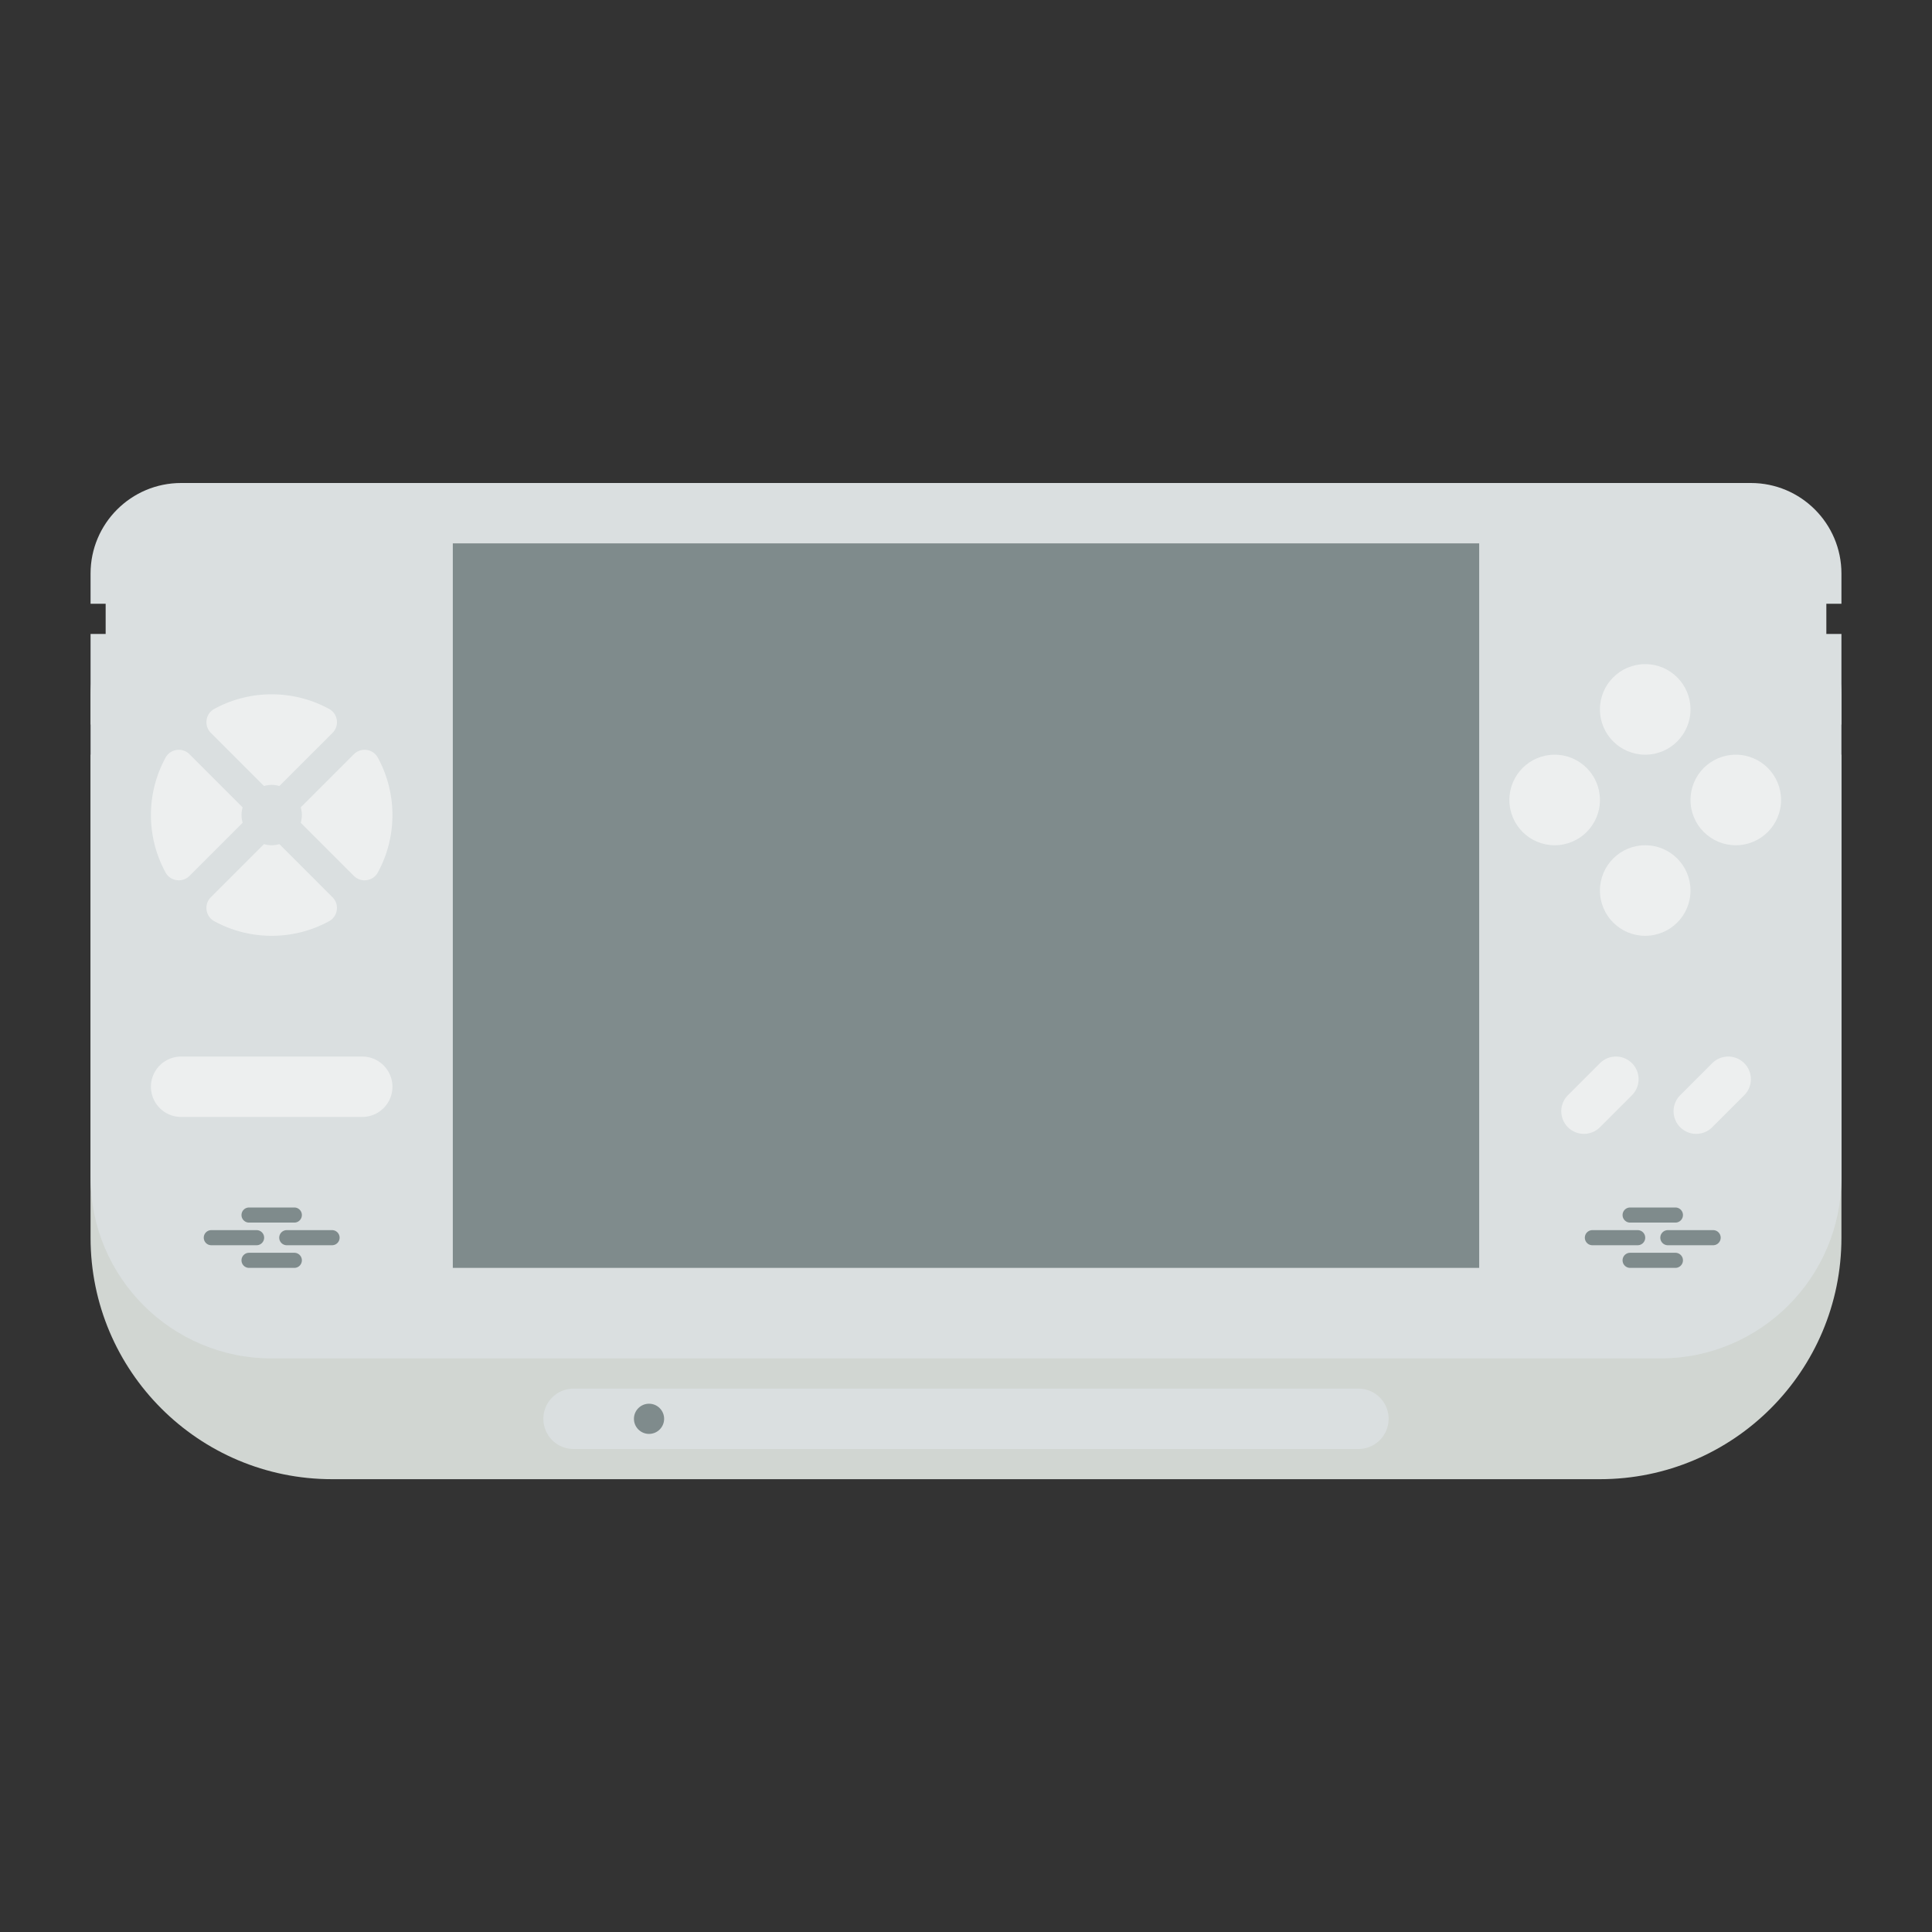 <svg xmlns="http://www.w3.org/2000/svg" viewBox="0 0 256 256"><rect x="0" y="0" width="256" height="256" fill="#333333" stroke="none"/><path fill="#d1d6d2" d="M242 100v-4h2v-4c0-6.627-5.373-12-12-12H24c-6.627 0-12 5.373-12 12v4h2v4h-2v64c0 17.673 14.327 32 32 32h168c17.673 0 32-14.327 32-32v-64z"/><path fill="#dadfe0" d="M242 84v-4h2v-4c0-6.627-5.373-12-12-12H24c-6.627 0-12 5.373-12 12v4h2v4h-2v72c0 13.255 10.745 24 24 24h184c13.255 0 24-10.745 24-24V84z"/><path fill="#7f8b8c" d="M60 72h136v96H60z"/><circle cx="206" cy="106" r="6" fill="#edefef"/><circle cx="230" cy="106" r="6" fill="#edefef"/><circle cx="218" cy="94" r="6" fill="#edefef"/><circle cx="218" cy="118" r="6" fill="#edefef"/><path fill="#edefef" d="M48 148H24a4 4 0 0 1 0-8h24a4 4 0 0 1 0 8m164-7.121-4.243 4.243a3 3 0 1 0 4.243 4.243l4.243-4.243a3 3 0 1 0-4.243-4.243m14.879 0-4.243 4.243a3 3 0 1 0 4.243 4.243l4.243-4.243a3 3 0 1 0-4.243-4.243"/><path fill="#dadfe0" d="M180 192H76a4 4 0 0 1 0-8h104a4 4 0 0 1 0 8"/><g fill="#7f8b8c"><circle cx="86" cy="188" r="2"/><path d="M39 162h-6a1 1 0 0 1 0-2h6a1 1 0 0 1 0 2m-5 3h-6a1 1 0 0 1 0-2h6a1 1 0 0 1 0 2m10 0h-6a1 1 0 0 1 0-2h6a1 1 0 0 1 0 2m-5 3h-6a1 1 0 0 1 0-2h6a1 1 0 0 1 0 2m183-6h-6a1 1 0 0 1 0-2h6a1 1 0 0 1 0 2m-5 3h-6a1 1 0 0 1 0-2h6a1 1 0 0 1 0 2m10 0h-6a1 1 0 0 1 0-2h6a1 1 0 0 1 0 2m-5 3h-6a1 1 0 0 1 0-2h6a1 1 0 0 1 0 2"/></g><path fill="#edefef" d="M32 108c0-.356.061-.695.149-1.023l-7.036-7.036c-.943-.943-2.537-.722-3.175.449C20.705 102.652 20 105.242 20 108s.705 5.348 1.937 7.61c.638 1.171 2.232 1.392 3.175.449l7.036-7.036A4 4 0 0 1 32 108m4-4c.356 0 .695.061 1.023.149l7.036-7.036c.943-.943.722-2.537-.449-3.175C41.348 92.705 38.758 92 36 92s-5.348.705-7.61 1.937c-1.171.638-1.392 2.232-.449 3.175l7.036 7.036A4 4 0 0 1 36 104m10.888-4.059-7.036 7.036c.087.328.148.667.148 1.023s-.061.695-.149 1.023l7.036 7.036c.943.943 2.537.722 3.175-.449C51.295 113.348 52 110.758 52 108s-.705-5.348-1.937-7.61c-.638-1.172-2.232-1.392-3.175-.449M36 112c-.356 0-.695-.061-1.023-.149l-7.036 7.036c-.943.943-.722 2.537.449 3.175C30.652 123.295 33.242 124 36 124s5.348-.705 7.61-1.937c1.171-.638 1.392-2.232.449-3.175l-7.036-7.036A4 4 0 0 1 36 112"/></svg>